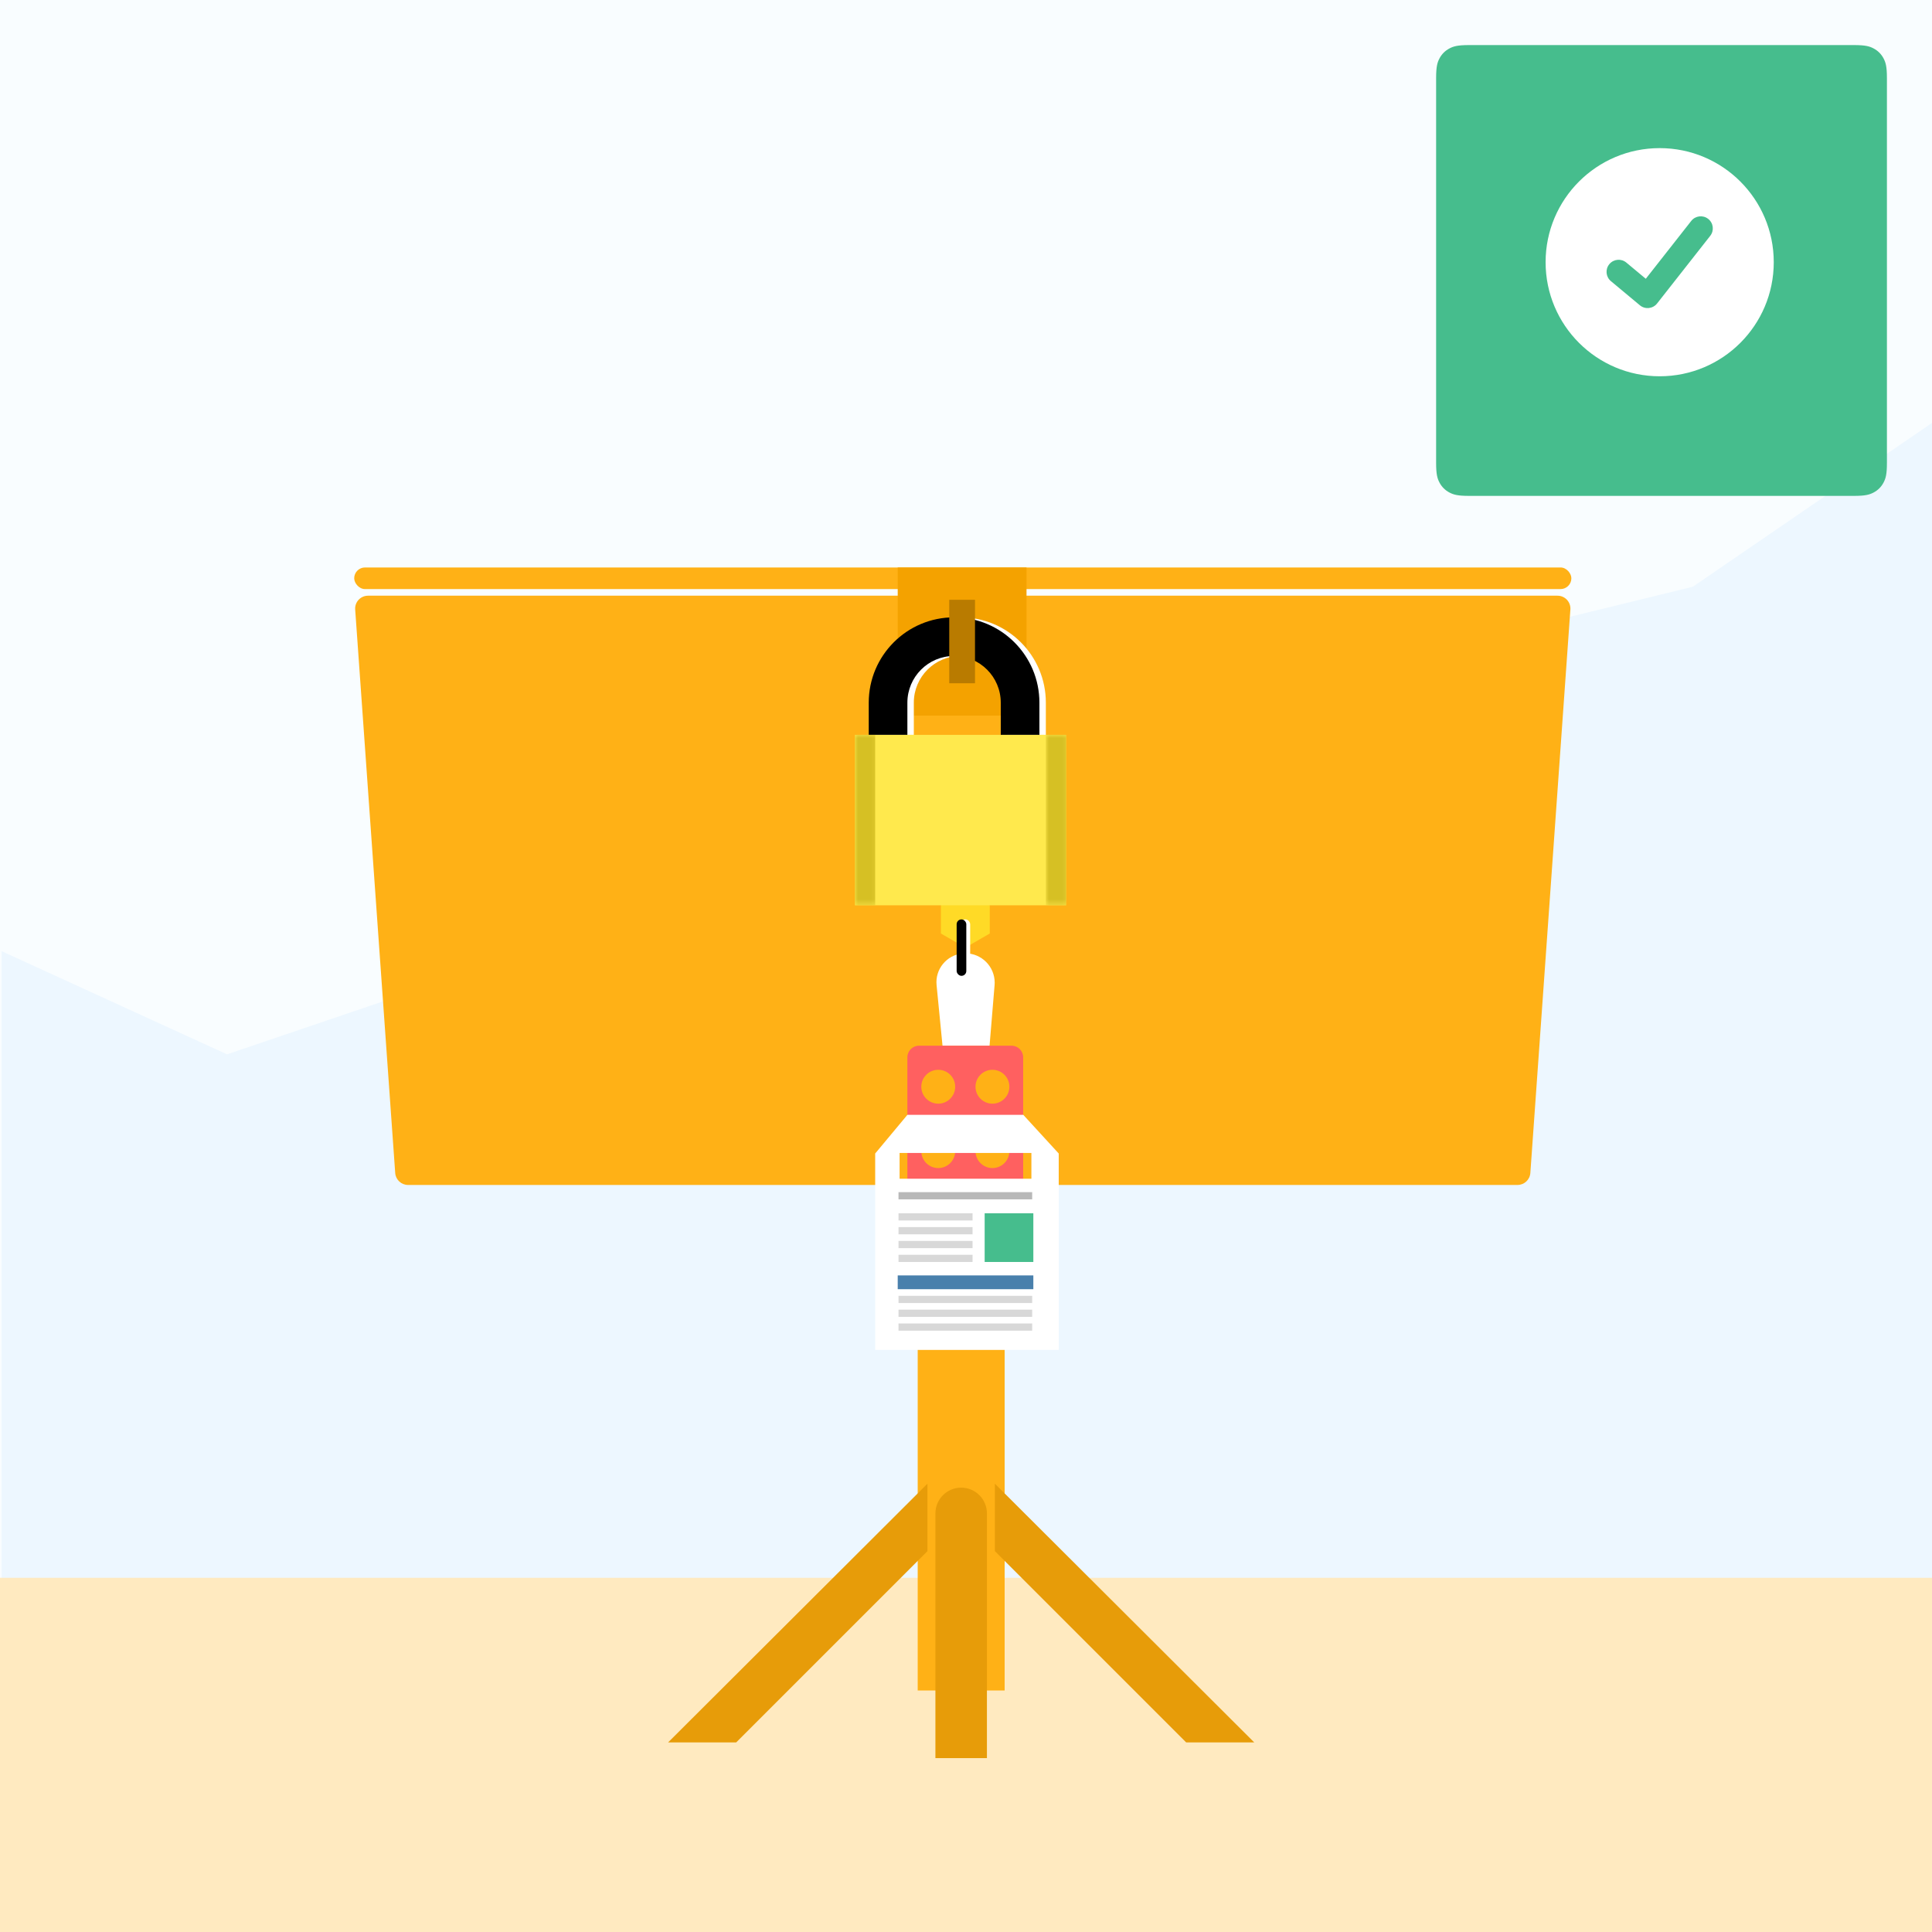 <?xml version="1.0" encoding="UTF-8"?>
<svg width="300px" height="300px" viewBox="0 0 300 300" version="1.1" xmlns="http://www.w3.org/2000/svg" xmlns:xlink="http://www.w3.org/1999/xlink">
    <title>Atril con cerradura</title>
    <defs>
        <path d="M9.148,25.993 L9.148,20.993 C9.148,16.989 12.393,13.743 16.398,13.743 C20.402,13.743 23.648,16.989 23.648,20.993 L23.648,25.993 L29.648,25.993 L29.648,20.993 C29.648,13.675 23.715,7.743 16.398,7.743 C9.08,7.743 3.148,13.675 3.148,20.993 L3.148,25.993 L9.148,25.993 Z" id="path-1"></path>
        <filter x="-1.9%" y="-2.7%" width="103.8%" height="105.5%" filterUnits="objectBoundingBox" id="filter-2">
            <feOffset dx="-1" dy="0" in="SourceAlpha" result="shadowOffsetInner1"></feOffset>
            <feComposite in="shadowOffsetInner1" in2="SourceAlpha" operator="arithmetic" k2="-1" k3="1" result="shadowInnerInner1"></feComposite>
            <feColorMatrix values="0 0 0 0 0.562   0 0 0 0 0.562   0 0 0 0 0.562  0 0 0 0.5 0" type="matrix" in="shadowInnerInner1"></feColorMatrix>
        </filter>
        <rect id="path-3" x="16.398" y="54.648" width="1.5" height="8.764" rx="0.75"></rect>
        <filter x="-20.0%" y="-3.4%" width="140.0%" height="106.8%" filterUnits="objectBoundingBox" id="filter-4">
            <feOffset dx="-0.6" dy="0" in="SourceAlpha" result="shadowOffsetInner1"></feOffset>
            <feComposite in="shadowOffsetInner1" in2="SourceAlpha" operator="arithmetic" k2="-1" k3="1" result="shadowInnerInner1"></feComposite>
            <feColorMatrix values="0 0 0 0 0.78   0 0 0 0 0.78   0 0 0 0 0.78  0 0 0 1 0" type="matrix" in="shadowInnerInner1"></feColorMatrix>
        </filter>
        <rect id="path-5" x="-6.50146603e-13" y="0" width="32.795" height="26.466"></rect>
    </defs>
    <g id="Atril-con-cerradura" stroke="none" stroke-width="1" fill="none" fill-rule="evenodd">
        <rect fill="#F9FDFF" x="0" y="0" width="300" height="300"></rect>
        <polygon id="Path-65" fill="#EDF7FF" transform="translate(150.25, 159.911) scale(-1, 1) translate(-150.25, -159.911) " points="0.25 65.499 37.641 91.107 86.806 103.135 124.755 128.997 188.986 137.838 265.25 163.716 300.25 147.696 300.25 250.524 0.25 254.324"></polygon>
        <rect id="Rectangle-Copy-10" fill="#FFEAC0" x="0" y="245" width="300" height="55"></rect>
        <rect id="Rectangle" fill="#FFB116" x="144.056" y="184" width="10.388" height="11.5"></rect>
        <rect id="Rectangle-Copy-2" fill="#FFB116" x="142.5" y="195.5" width="13.5" height="67"></rect>
        <polygon id="Rectangle-Copy-4" fill="#E79C09" transform="translate(126.496, 253.092) rotate(45) translate(-126.496, -253.092) " points="122.828 224.651 130.234 232.057 130.234 274.057 122.759 281.533"></polygon>
        <polygon id="Rectangle-Copy-5" fill="#E79C09" transform="translate(172.004, 253.092) scale(-1, 1) rotate(45) translate(-172.004, -253.092) " points="168.336 224.651 175.741 232.057 175.741 274.057 168.266 281.533"></polygon>
        <g id="Group-11" transform="translate(223, 7)">
            <path d="M5.128,-2.07168062e-16 L64.872,2.07168062e-16 C66.655,-1.2037061e-16 67.302,0.186 67.954,0.534 C68.606,0.883 69.117,1.394 69.466,2.046 C69.814,2.698 70,3.345 70,5.128 L70,64.872 C70,66.655 69.814,67.302 69.466,67.954 C69.117,68.606 68.606,69.117 67.954,69.466 C67.302,69.814 66.655,70 64.872,70 L5.128,70 C3.345,70 2.698,69.814 2.046,69.466 C1.394,69.117 0.883,68.606 0.534,67.954 C0.186,67.302 8.02470732e-17,66.655 -1.38112041e-16,64.872 L1.38112041e-16,5.128 C-8.02470732e-17,3.345 0.186,2.698 0.534,2.046 C0.883,1.394 1.394,0.883 2.046,0.534 C2.698,0.186 3.345,1.2037061e-16 5.128,-2.07168062e-16 Z" id="Rectangle" fill="#46BD8D"></path>
            <g id="Group-5-Copy" transform="translate(17, 16)" fill="#FFFFFF">
                <path d="M17.714,7.10542736e-14 C27.497,7.10542736e-14 35.428,7.931 35.428,17.714 C35.428,27.497 27.497,35.428 17.714,35.428 C7.931,35.428 -5.68434189e-14,27.497 -5.68434189e-14,17.714 C-5.68434189e-14,7.931 7.931,7.10542736e-14 17.714,7.10542736e-14 Z M22.615,11.306 L15.557,20.288 L12.539,17.774 C11.744,17.111 10.562,17.218 9.899,18.014 C9.236,18.809 9.343,19.992 10.139,20.654 L14.639,24.404 C15.45,25.081 16.661,24.953 17.313,24.122 L25.563,13.622 C26.203,12.808 26.062,11.63 25.247,10.99 C24.433,10.35 23.255,10.491 22.615,11.306 Z" id="Combined-Shape"></path>
            </g>
        </g>
        <path d="M57.147,92.5 L241.853,92.5 C242.957,92.5 243.853,93.395 243.853,94.5 C243.853,94.547 243.851,94.595 243.848,94.642 L237.632,182.142 C237.558,183.189 236.687,184 235.637,184 L63.363,184 C62.313,184 61.442,183.189 61.368,182.142 L55.152,94.642 C55.074,93.54 55.904,92.583 57.005,92.505 C57.053,92.502 57.1,92.5 57.147,92.5 Z" id="Rectangle" fill="#FFB116"></path>
        <path d="M149.25,231 C151.459,231 153.25,232.791 153.25,235 L153.25,273 L153.25,273 L145.25,273 L145.25,235 C145.25,232.791 147.041,231 149.25,231 Z" id="Rectangle" fill="#E79C09"></path>
        <rect id="Rectangle" fill="#FFB116" x="55" y="88.116" width="189" height="3.356" rx="1.678"></rect>
        <g id="Group-2" transform="translate(132.75, 88.116)">
            <rect id="Rectangle" fill="#F4A200" x="6.648" y="0" width="20" height="23"></rect>
            <g id="Path" fill-rule="nonzero">
                <use fill="#FFFFFF" xlink:href="#path-1"></use>
                <use fill="black" fill-opacity="1" filter="url(#filter-2)" xlink:href="#path-1"></use>
            </g>
            <polygon id="Polygon" fill="#FFDA26" points="17.148 50.266 20.943 52.457 20.943 56.839 17.148 59.03 13.352 56.839 13.352 52.457"></polygon>
            <g id="Group" transform="translate(8.148, 59.916)">
                <path d="M9,-6.21724894e-15 C11.516,-6.6795132e-15 13.556,2.04 13.556,4.556 C13.556,4.682 13.551,4.808 13.541,4.933 L12.76,14.345 L12.76,14.345 L5.456,14.345 L4.533,4.926 C4.291,2.459 6.095,0.263 8.562,0.021 C8.708,0.007 8.854,-6.19038702e-15 9,-6.21724894e-15 Z" id="Rectangle" fill="#FFFFFF"></path>
                <path d="M16.178,14.345 C17.173,14.345 17.978,15.151 17.978,16.145 L17.978,36.948 C17.978,37.942 17.173,38.748 16.178,38.748 L1.8,38.748 C0.806,38.748 -1.0030093e-16,37.942 0,36.948 L0,16.145 C1.0030093e-16,15.151 0.806,14.345 1.8,14.345 L16.178,14.345 Z M4.793,28.084 C3.34,28.084 2.162,29.262 2.162,30.715 C2.162,32.167 3.34,33.345 4.793,33.345 C6.246,33.345 7.423,32.167 7.423,30.715 C7.423,29.262 6.246,28.084 4.793,28.084 Z M13.207,28.084 C11.754,28.084 10.577,29.262 10.577,30.715 C10.577,32.167 11.754,33.345 13.207,33.345 C14.66,33.345 15.838,32.167 15.838,30.715 C15.838,29.262 14.66,28.084 13.207,28.084 Z M4.793,18.084 C3.34,18.084 2.162,19.262 2.162,20.715 C2.162,22.167 3.34,23.345 4.793,23.345 C6.246,23.345 7.423,22.167 7.423,20.715 C7.423,19.262 6.246,18.084 4.793,18.084 Z M13.207,18.084 C11.754,18.084 10.577,19.262 10.577,20.715 C10.577,22.167 11.754,23.345 13.207,23.345 C14.66,23.345 15.838,22.167 15.838,20.715 C15.838,19.262 14.66,18.084 13.207,18.084 Z" id="Combined-Shape" fill="#FF6060"></path>
            </g>
            <g id="Rectangle">
                <use fill="#FFFFFF" fill-rule="evenodd" xlink:href="#path-3"></use>
                <use fill="black" fill-opacity="1" filter="url(#filter-4)" xlink:href="#path-3"></use>
            </g>
            <rect id="Rectangle" fill="#B97B00" x="14.648" y="5.021" width="4" height="12.959"></rect>
            <g id="Rectangle-+-Rectangle-Copy-3-Mask" transform="translate(0, 25.993)">
                <mask id="mask-6" fill="white">
                    <use xlink:href="#path-5"></use>
                </mask>
                <use id="Mask" fill="#FFE94D" xlink:href="#path-5"></use>
                <rect id="Rectangle" fill="#D6C024" mask="url(#mask-6)" x="0" y="0" width="3.148" height="26.466"></rect>
                <rect id="Rectangle-Copy-3" fill="#D6C024" mask="url(#mask-6)" x="29.648" y="0" width="3.148" height="26.466"></rect>
            </g>
            <path d="M26.148,85 L31.648,91 L31.648,121.5 L3.148,121.5 L3.148,91 L8.148,85 L26.148,85 Z M27.405,90.916 L6.938,90.916 L6.938,94.916 L27.405,94.916 L27.405,90.916 Z" id="Combined-Shape" fill="#FFFFFF"></path>
            <rect id="Rectangle" fill="#46BD8D" x="20.148" y="100.283" width="7.559" height="7.559"></rect>
            <rect id="Rectangle-Copy" fill="#4980AC" x="6.648" y="109.929" width="21.059" height="2.141"></rect>
            <rect id="Rectangle" fill="#B8B8B8" x="6.769" y="97" width="20.757" height="1.119"></rect>
            <rect id="Rectangle-Copy-7" fill="#D8D8D8" x="6.769" y="100.283" width="11.5" height="1.119"></rect>
            <rect id="Rectangle-Copy-9" fill="#D8D8D8" x="6.769" y="104.576" width="11.5" height="1.119"></rect>
            <rect id="Rectangle-Copy-12" fill="#D8D8D8" x="6.769" y="115.245" width="20.757" height="1.119"></rect>
            <rect id="Rectangle-Copy-8" fill="#D8D8D8" x="6.769" y="102.43" width="11.5" height="1.119"></rect>
            <rect id="Rectangle-Copy-13" fill="#D8D8D8" x="6.769" y="113.098" width="20.757" height="1.119"></rect>
            <rect id="Rectangle-Copy-11" fill="#D8D8D8" x="6.769" y="106.723" width="11.5" height="1.119"></rect>
            <rect id="Rectangle-Copy-14" fill="#D8D8D8" x="6.769" y="117.391" width="20.757" height="1.119"></rect>
        </g>
    </g>
</svg>